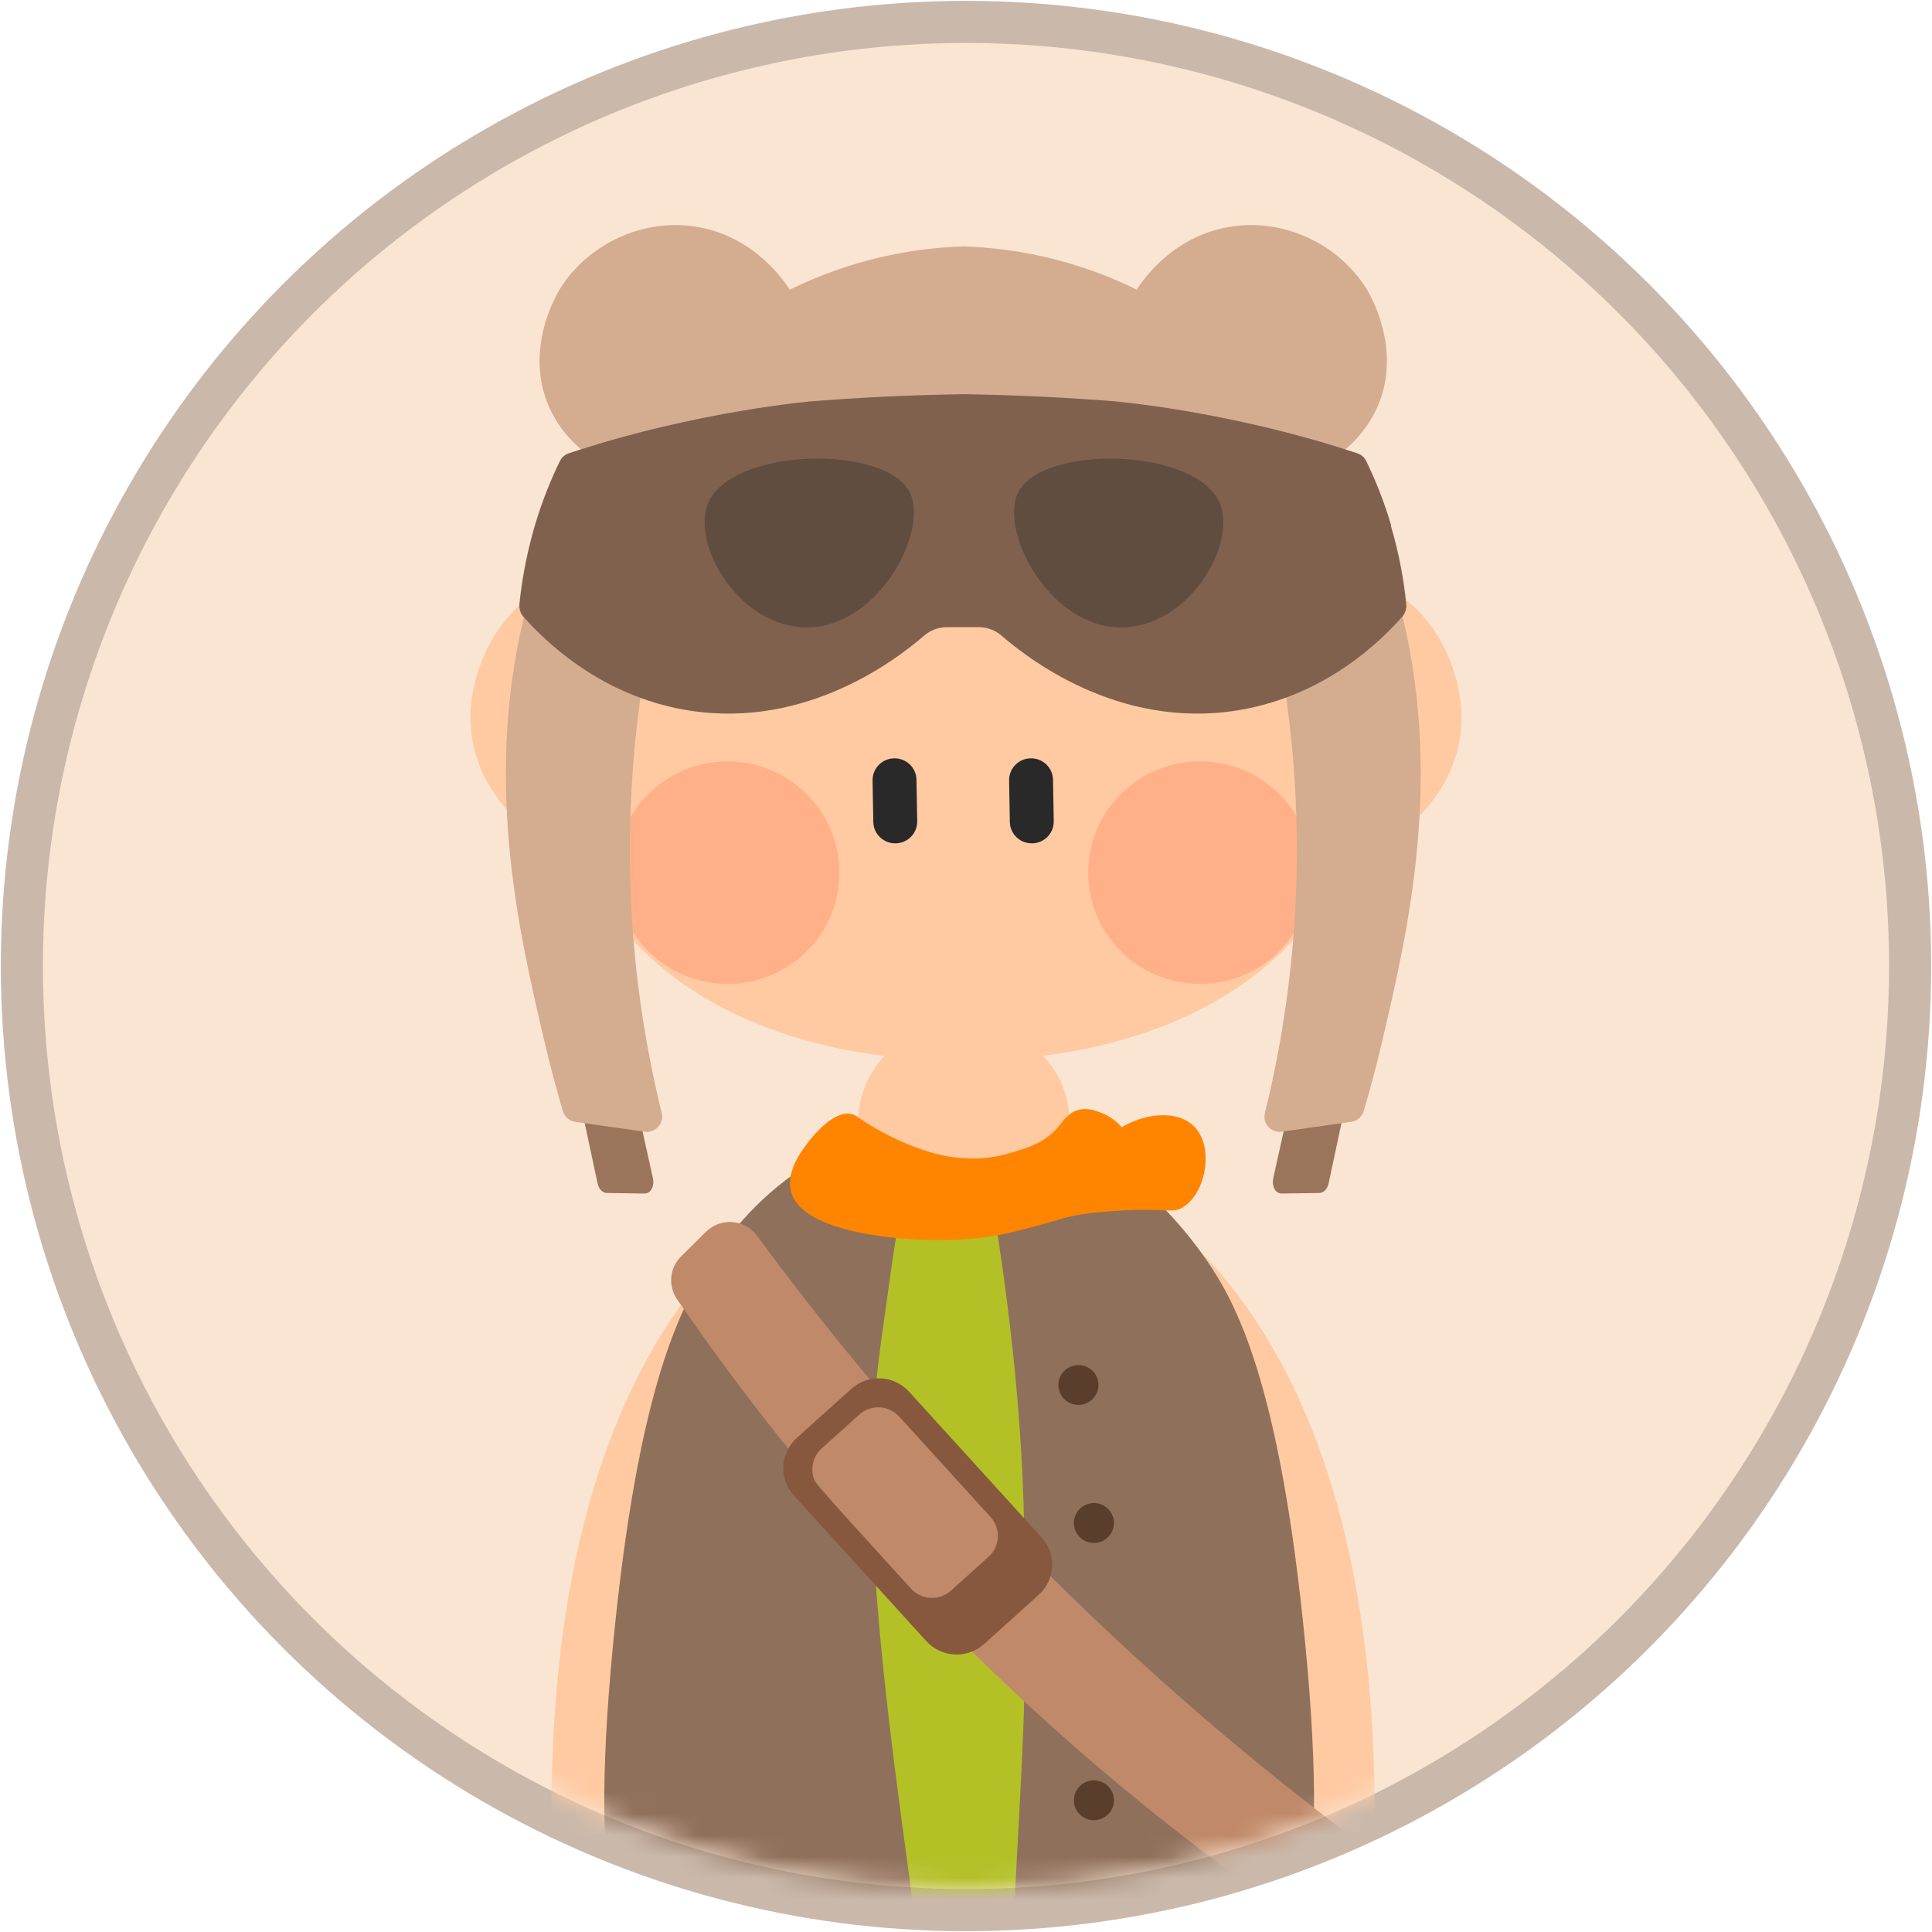 <svg width="90" height="90" viewBox="0 0 90 90" fill="none" xmlns="http://www.w3.org/2000/svg">
<circle cx="45" cy="45.001" r="42.999" fill="#F9E5D2"/>
<circle cx="45" cy="45.001" r="43.98" stroke="#8B6546" stroke-opacity="0.45" stroke-width="1.963"/>
<mask id="mask0_4039_19050" style="mask-type:alpha" maskUnits="userSpaceOnUse" x="2" y="2" width="86" height="86">
<circle cx="45" cy="45" r="43" fill="#D4AC90"/>
</mask>
<g mask="url(#mask0_4039_19050)">
<path d="M42.11 53.462C42.11 53.462 25.612 55.753 25.688 84.703C25.46 84.844 22.891 86.494 22.805 89.472C22.79 89.977 22.805 91.904 24.307 93.408C25.521 94.62 26.983 94.827 27.414 94.882C29.485 95.145 31.572 94.196 32.633 92.813C34.404 90.507 33.252 86.923 33.008 86.04C31.81 81.75 32.876 72.953 42.105 53.457L42.11 53.462Z" fill="#FFCAA2"/>
<path d="M47.614 53.462C47.614 53.462 64.113 55.753 64.036 84.703C64.265 84.844 66.834 86.494 66.92 89.472C66.935 89.977 66.92 91.904 65.417 93.408C64.204 94.62 62.742 94.827 62.31 94.882C60.239 95.145 58.153 94.196 57.092 92.813C55.32 90.507 56.473 86.923 56.716 86.04C57.914 81.75 56.848 72.953 47.619 53.457L47.614 53.462Z" fill="#FFCAA2"/>
<path d="M45.04 91.101C45.04 91.101 38.298 91.025 31.988 91.247C30.384 91.303 29.044 90.081 29.003 88.527C28.851 82.395 29.166 67.835 34.887 58.972C38.948 52.679 44.923 53.047 44.923 53.047H44.816C44.816 53.047 50.791 52.679 54.852 58.972C60.574 67.84 60.888 82.395 60.736 88.527C60.695 90.086 59.355 91.303 57.751 91.247C51.441 91.03 44.7 91.101 44.7 91.101" fill="#B3C127"/>
<path d="M56.987 66.837L51.431 67.195C51.025 67.221 50.717 67.569 50.744 67.972L51.127 73.844C51.153 74.248 51.503 74.553 51.909 74.527L57.465 74.169C57.871 74.143 58.179 73.795 58.152 73.391L57.769 67.519C57.743 67.116 57.393 66.811 56.987 66.837Z" fill="#C5A08A"/>
<path d="M47.421 52.481C46.517 52.274 45.69 53.051 45.862 53.96C46.172 55.605 46.477 57.432 46.751 59.415C47.223 62.857 47.431 65.517 47.502 66.537C47.756 70.11 47.715 72.401 47.751 75.227C47.817 80.294 47.385 85.357 47.182 90.419C47.162 90.918 47.101 91.938 47.751 92.614C48.578 93.472 50.045 93.28 53.025 92.791C57.035 92.135 59.036 91.807 59.31 91.625C60.157 91.065 62.041 89.379 60.807 76.615C59.63 64.447 57.594 60.697 56.172 58.653C54.183 55.787 52.177 54.51 51.36 54.03C49.954 53.213 48.583 52.748 47.426 52.481H47.421Z" fill="#8F705B"/>
<path d="M40.669 52.839C41.583 52.536 42.481 53.328 42.309 54.267C42.004 55.918 41.679 57.876 41.38 60.091C41.096 62.166 40.674 64.79 40.613 67.223C40.461 73.329 41.441 80.693 42.309 87.072C42.593 89.177 42.933 91.524 41.613 92.619C41.009 93.118 40.715 92.816 36.339 92.795C33.689 92.78 31.862 92.821 30.054 91.63C29.207 91.069 27.323 89.384 28.557 76.62C29.735 64.452 31.77 60.702 33.192 58.658C33.928 57.593 35.354 55.58 38.004 54.035C38.943 53.49 39.852 53.106 40.669 52.839Z" fill="#8F705B"/>
<path d="M32.887 57.378C32.501 57.761 32.11 58.15 31.724 58.534C31.186 59.069 31.115 59.901 31.542 60.527C34.603 64.989 38.522 70.01 43.486 75.128C49.253 81.073 54.98 85.641 59.959 89.098C60.655 89.582 61.609 89.431 62.117 88.755C62.416 88.356 62.721 87.957 63.02 87.553C63.538 86.867 63.406 85.893 62.721 85.378C57.7 81.583 52.147 76.839 46.527 70.969C42.08 66.326 38.359 61.774 35.263 57.56C34.694 56.787 33.567 56.707 32.887 57.383V57.378Z" fill="#C08969"/>
<path d="M48.522 71.62L42.349 64.832C41.644 64.055 40.441 63.994 39.659 64.696L37.116 66.987C36.334 67.689 36.273 68.885 36.979 69.662L43.151 76.45C43.857 77.227 45.06 77.287 45.842 76.586L48.385 74.295C49.167 73.593 49.227 72.397 48.522 71.62ZM46.055 72.518L44.299 74.098C43.761 74.582 42.928 74.542 42.441 74.007L38.182 69.324C37.694 68.789 37.735 67.961 38.273 67.477L40.029 65.897C40.568 65.412 41.4 65.453 41.887 65.988L46.146 70.671C46.634 71.206 46.593 72.034 46.055 72.518Z" fill="#87583E"/>
<path d="M50.238 65.447C50.754 65.447 51.172 65.031 51.172 64.518C51.172 64.005 50.754 63.59 50.238 63.59C49.722 63.59 49.304 64.005 49.304 64.518C49.304 65.031 49.722 65.447 50.238 65.447Z" fill="#5A3E2C"/>
<path d="M50.959 71.876C51.475 71.876 51.893 71.461 51.893 70.948C51.893 70.435 51.475 70.019 50.959 70.019C50.443 70.019 50.025 70.435 50.025 70.948C50.025 71.461 50.443 71.876 50.959 71.876Z" fill="#5A3E2C"/>
<path d="M50.959 84.792C51.475 84.792 51.893 84.377 51.893 83.864C51.893 83.351 51.475 82.936 50.959 82.936C50.443 82.936 50.025 83.351 50.025 83.864C50.025 84.377 50.443 84.792 50.959 84.792Z" fill="#5A3E2C"/>
<path d="M23.896 36.644C25.211 42.811 26.526 48.973 27.84 55.14C27.896 55.392 28.074 55.569 28.272 55.574L30.028 55.599C30.176 55.599 30.297 55.508 30.369 55.367C30.475 55.155 30.424 54.918 30.409 54.852C30.297 54.413 28.607 46.611 26.282 35.861C25.485 36.119 24.693 36.381 23.896 36.639V36.644Z" fill="#9A745B"/>
<path d="M65.833 36.644C64.518 42.811 63.203 48.973 61.889 55.14C61.833 55.392 61.655 55.569 61.457 55.574L59.701 55.599C59.553 55.599 59.432 55.508 59.361 55.367C59.254 55.155 59.305 54.918 59.32 54.852C59.432 54.413 61.122 46.611 63.447 35.861C64.244 36.119 65.036 36.381 65.833 36.639V36.644Z" fill="#9A745B"/>
<path d="M44.897 56.911C47.617 56.911 49.821 54.828 49.821 52.258C49.821 49.689 47.617 47.605 44.897 47.605C42.178 47.605 39.974 49.689 39.974 52.258C39.974 54.828 42.178 56.911 44.897 56.911Z" fill="#FFCAA2"/>
<path d="M59.529 43.215C59.853 43.215 59.853 42.711 59.529 42.711C59.204 42.711 59.204 43.215 59.529 43.215Z" fill="#FCBE92"/>
<path d="M58.584 26.044C58.584 26.044 66.143 25.252 67.849 31.697C69.006 36.063 65.625 38.955 63.31 40.025C61.28 40.963 57.721 41.18 54.894 38.026C52.35 35.195 52.741 32.611 52.741 32.611" fill="#FFCAA2"/>
<path d="M31.414 26.044C31.414 26.044 23.856 25.252 22.15 31.697C20.992 36.063 24.373 38.955 26.688 40.025C28.719 40.963 32.277 41.18 35.105 38.026C37.648 35.195 37.257 32.611 37.257 32.611" fill="#FFCAA2"/>
<path d="M59.512 20.069C60.705 19.711 61.731 18.838 62.426 17.747C63.766 15.658 62.715 13.528 60.593 12.181C58.471 10.838 56.086 10.788 54.745 12.877C54.268 13.619 53.953 14.457 53.857 15.305C51.339 13.998 48.334 13.236 44.821 13.236C41.308 13.236 38.359 13.977 35.866 15.254C35.76 14.422 35.45 13.604 34.983 12.877C33.643 10.788 31.257 10.833 29.135 12.181C27.013 13.523 25.967 15.658 27.302 17.747C27.988 18.817 28.988 19.686 30.155 20.054C27.236 23.88 25.84 28.881 25.84 33.898C25.84 44.244 34.359 49.412 44.862 49.412C55.365 49.412 63.883 44.244 63.883 33.898C63.883 28.891 62.451 23.9 59.507 20.074L59.512 20.069Z" fill="#FFCAA2"/>
<path d="M48.015 35.326L48.01 35.326C47.447 35.336 46.998 35.798 47.008 36.358L47.042 38.29C47.052 38.85 47.516 39.296 48.08 39.286L48.085 39.286C48.648 39.277 49.097 38.815 49.087 38.255L49.053 36.322C49.043 35.762 48.579 35.316 48.015 35.326Z" fill="#292929"/>
<path d="M41.655 35.326L41.65 35.326C41.087 35.336 40.638 35.798 40.648 36.358L40.682 38.29C40.692 38.85 41.156 39.296 41.72 39.286L41.725 39.286C42.288 39.277 42.737 38.815 42.727 38.255L42.693 36.322C42.683 35.762 42.218 35.316 41.655 35.326Z" fill="#292929"/>
<path d="M33.891 45.834C36.77 45.834 39.104 43.514 39.104 40.651C39.104 37.789 36.77 35.469 33.891 35.469C31.012 35.469 28.678 37.789 28.678 40.651C28.678 43.514 31.012 45.834 33.891 45.834Z" fill="#FFB089"/>
<path d="M55.903 45.834C58.782 45.834 61.116 43.514 61.116 40.651C61.116 37.789 58.782 35.469 55.903 35.469C53.024 35.469 50.69 37.789 50.69 40.651C50.69 43.514 53.024 45.834 55.903 45.834Z" fill="#FFB089"/>
<path d="M65.167 28.065C64.731 26.42 63.929 23.982 62.375 21.171C62.847 20.817 63.644 20.116 64.152 18.985C65.37 16.27 63.776 13.646 63.644 13.434C62.33 11.344 59.751 10.128 57.218 10.577C54.557 11.047 53.182 13.131 52.953 13.494C51.989 13.02 50.776 12.515 49.324 12.132C47.608 11.672 46.075 11.516 44.872 11.481C43.669 11.516 42.136 11.678 40.42 12.132C38.968 12.52 37.755 13.02 36.79 13.494C36.557 13.131 35.181 11.047 32.526 10.577C29.988 10.128 27.414 11.35 26.099 13.434C25.967 13.646 24.373 16.265 25.591 18.985C26.099 20.121 26.896 20.817 27.368 21.171C25.815 23.982 25.013 26.42 24.576 28.065C22.449 36.084 24.16 43.377 25.338 48.414C25.657 49.782 25.977 50.932 26.221 51.76C26.302 52.028 26.531 52.224 26.81 52.265C27.881 52.416 28.952 52.568 30.023 52.719C30.531 52.79 30.947 52.336 30.825 51.846C30.16 49.141 29.576 45.83 29.399 42.025C29.206 37.942 29.526 34.384 29.977 31.547C31.957 30.725 34.465 29.877 37.435 29.286C40.267 28.726 42.801 28.549 44.877 28.534C46.953 28.544 49.486 28.726 52.319 29.286C55.288 29.872 57.796 30.725 59.776 31.547C60.228 34.384 60.548 37.942 60.355 42.025C60.172 45.83 59.593 49.146 58.923 51.851C58.801 52.34 59.218 52.79 59.72 52.719C60.791 52.568 61.867 52.416 62.939 52.26C63.218 52.219 63.446 52.028 63.528 51.755C63.771 50.927 64.091 49.782 64.411 48.409C65.589 43.372 67.299 36.079 65.172 28.06L65.167 28.065Z" fill="#D4AC90"/>
<path d="M64.812 24.495C64.467 23.319 64.051 22.315 63.645 21.482C63.584 21.356 63.492 21.255 63.386 21.19C63.386 21.19 63.315 21.144 63.223 21.114C57.167 19.105 51.761 18.681 51.761 18.681C49.928 18.54 47.588 18.404 44.862 18.363C42.136 18.404 39.796 18.54 37.963 18.681C37.963 18.681 32.562 19.105 26.501 21.114C26.414 21.144 26.338 21.19 26.338 21.19C26.227 21.26 26.14 21.361 26.079 21.482C25.678 22.31 25.257 23.319 24.912 24.495C24.511 25.858 24.303 27.105 24.196 28.139C24.176 28.356 24.242 28.568 24.384 28.73C25.414 29.89 27.82 32.227 31.552 32.999C37.192 34.16 41.603 30.864 43.04 29.618C43.344 29.355 43.725 29.214 44.116 29.214H45.588C45.984 29.214 46.365 29.355 46.664 29.618C48.101 30.864 52.512 34.16 58.152 32.999C61.883 32.232 64.294 29.895 65.32 28.73C65.462 28.568 65.528 28.356 65.508 28.139C65.406 27.105 65.198 25.858 64.792 24.495H64.812Z" fill="#80614E"/>
<path d="M42.394 22.965C43.277 24.797 40.805 29.491 37.277 29.213C34.282 28.976 32.226 25.302 32.978 23.46C34.044 20.836 41.302 20.679 42.399 22.965H42.394Z" fill="#614C40"/>
<path d="M47.416 22.967C46.533 24.799 49.005 29.492 52.533 29.215C55.527 28.978 57.583 25.304 56.832 23.462C55.766 20.838 48.507 20.681 47.411 22.967H47.416Z" fill="#614C40"/>
<path d="M37.735 53.097C37.42 53.49 36.593 54.535 36.846 55.504C37.385 57.523 42.258 57.755 43.4 57.765C44.156 57.765 45.151 57.775 46.37 57.563C46.816 57.487 47.268 57.366 47.664 57.27C48.847 56.978 49.126 56.846 49.806 56.685C50.603 56.503 51.187 56.463 52.075 56.402C54.375 56.246 54.608 56.574 55.152 56.211C56.182 55.519 56.527 53.52 55.71 52.562C55.471 52.284 55.202 52.168 55.02 52.087C55.02 52.087 53.273 51.33 51.101 53.384C51.02 53.46 51.014 53.49 51.02 53.5C51.065 53.576 51.786 53.248 52.553 52.874C52.36 52.592 51.943 52.072 51.243 51.815C51.004 51.729 50.649 51.598 50.253 51.699C49.75 51.825 49.532 52.229 49.228 52.572C48.623 53.248 47.862 53.475 46.979 53.733C46.933 53.748 46.872 53.763 46.796 53.783C45.461 54.136 44.192 53.884 43.847 53.808C42.319 53.47 40.639 52.541 39.968 52.042C39.928 52.011 39.836 51.941 39.699 51.906C38.867 51.668 37.857 52.945 37.73 53.102L37.735 53.097Z" fill="#FF8500"/>
</g>
</svg>
